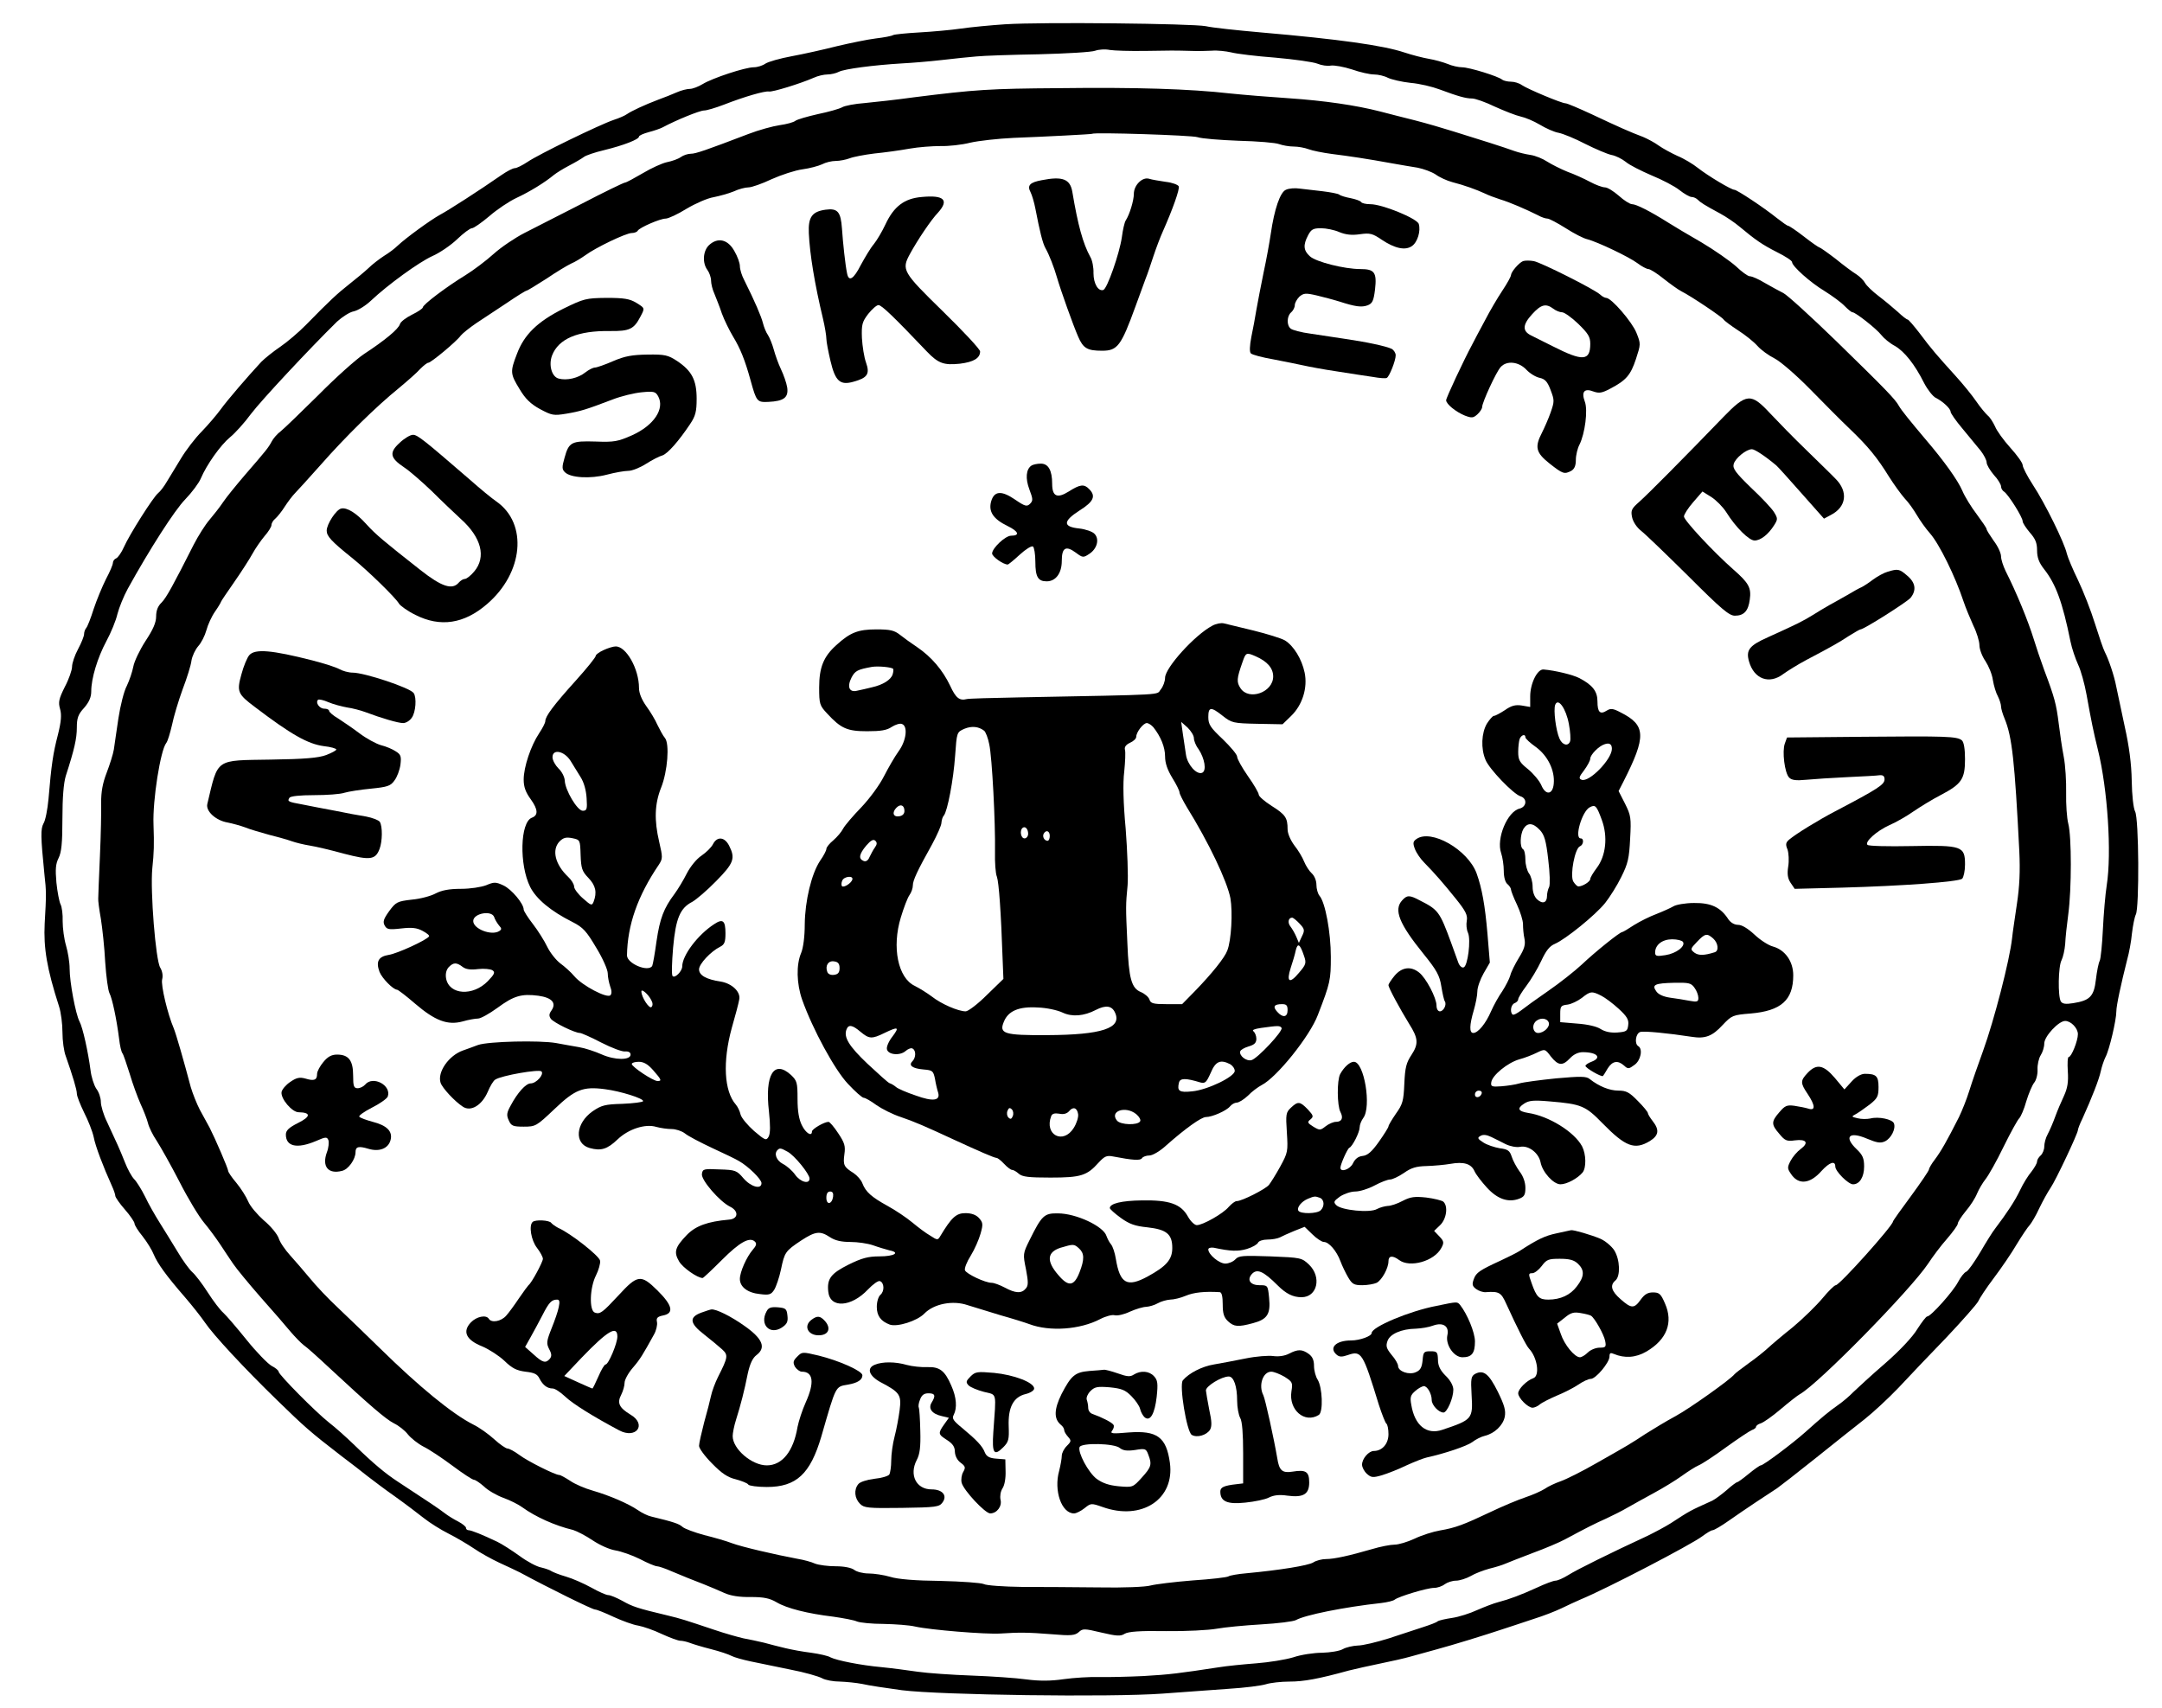 <?xml version="1.0" standalone="no"?>
<!DOCTYPE svg PUBLIC "-//W3C//DTD SVG 20010904//EN"
 "http://www.w3.org/TR/2001/REC-SVG-20010904/DTD/svg10.dtd">
<svg version="1.0" xmlns="http://www.w3.org/2000/svg"
 width="900pt" height="711pt" viewBox="0 0 900 711"
 preserveAspectRatio="xMidYMid meet">
<g transform="translate(0,711) scale(0.1,-0.1)"
fill="#000000" stroke="none">
<path d="M4185 7009 c-60 -4 -144 -12 -185 -18 -41 -6 -119 -13 -173 -16 -54
-3 -103 -8 -109 -11 -6 -4 -38 -10 -72 -14 -33 -4 -106 -19 -161 -32 -55 -14
-140 -33 -189 -42 -49 -9 -98 -23 -110 -31 -11 -8 -33 -15 -48 -15 -36 0 -172
-45 -213 -70 -18 -11 -42 -20 -53 -20 -12 0 -36 -6 -54 -14 -18 -8 -53 -22
-78 -31 -58 -22 -111 -47 -130 -60 -8 -6 -33 -17 -55 -24 -59 -20 -314 -144
-359 -175 -21 -14 -45 -26 -53 -26 -8 0 -33 -13 -56 -29 -89 -62 -221 -147
-257 -166 -38 -21 -140 -95 -175 -128 -11 -11 -36 -30 -56 -42 -20 -13 -50
-36 -65 -51 -16 -15 -51 -44 -79 -66 -52 -41 -81 -68 -179 -168 -32 -33 -82
-75 -110 -94 -28 -19 -63 -47 -78 -62 -54 -58 -142 -160 -170 -199 -16 -22
-51 -63 -78 -91 -27 -27 -66 -78 -87 -113 -21 -34 -47 -78 -59 -97 -11 -19
-27 -40 -36 -47 -20 -16 -119 -172 -142 -224 -10 -23 -25 -44 -32 -47 -8 -3
-14 -12 -14 -19 0 -8 -13 -38 -29 -68 -15 -30 -38 -85 -51 -124 -12 -38 -26
-74 -31 -79 -5 -6 -9 -17 -9 -26 0 -8 -11 -36 -25 -62 -14 -26 -25 -59 -25
-73 0 -14 -13 -52 -30 -84 -25 -50 -28 -64 -20 -92 7 -24 5 -52 -9 -108 -20
-77 -27 -123 -39 -266 -4 -44 -13 -91 -21 -103 -12 -23 -12 -53 4 -212 8 -70
8 -84 1 -205 -5 -101 9 -187 60 -345 8 -25 14 -73 14 -107 0 -35 6 -80 14
-100 29 -83 46 -139 46 -156 0 -10 14 -45 30 -78 17 -33 35 -79 40 -102 7 -38
39 -122 76 -204 8 -17 14 -36 14 -41 0 -6 18 -32 40 -57 22 -25 40 -52 40 -58
0 -7 15 -31 34 -54 18 -23 39 -57 46 -75 16 -38 51 -87 130 -178 31 -36 68
-83 83 -105 35 -52 163 -190 302 -325 111 -108 135 -130 265 -230 40 -30 89
-68 110 -85 21 -16 72 -55 115 -85 42 -30 96 -71 120 -90 24 -19 70 -48 102
-64 32 -16 79 -44 106 -62 26 -18 73 -44 105 -59 31 -14 71 -33 87 -41 120
-65 301 -154 312 -154 7 0 42 -14 78 -31 35 -16 81 -33 102 -36 21 -4 65 -19
98 -35 33 -15 68 -28 77 -28 9 0 27 -4 40 -9 13 -5 52 -17 88 -26 36 -9 74
-22 85 -28 11 -6 47 -16 80 -23 33 -7 107 -22 165 -34 58 -11 117 -28 132 -36
14 -8 48 -14 75 -14 26 -1 68 -5 93 -10 25 -6 99 -17 165 -26 160 -20 868 -30
1085 -14 85 6 209 15 275 20 66 4 136 13 155 19 19 6 63 11 98 11 59 0 120 11
247 46 28 7 86 20 130 29 44 9 103 22 130 30 28 8 75 21 105 29 70 19 197 58
275 84 33 11 92 30 130 43 39 12 90 32 115 44 25 12 61 29 80 37 111 46 458
227 505 262 19 14 38 26 44 26 6 0 37 18 68 40 61 43 174 118 201 135 9 6 81
62 160 125 79 63 171 137 205 163 34 27 97 85 140 130 42 45 132 140 200 210
67 71 126 138 132 150 5 12 34 56 65 97 31 41 74 104 95 140 22 36 46 72 54
80 7 8 26 39 40 70 15 31 36 69 47 85 21 30 114 227 114 241 0 4 8 26 19 48
39 86 69 163 76 196 4 19 13 46 20 60 16 30 45 154 45 190 0 24 19 112 45 215
8 28 17 77 20 110 4 33 11 68 16 78 15 27 13 402 -3 429 -7 14 -13 67 -14 128
-1 70 -11 145 -29 225 -14 66 -30 140 -35 165 -9 48 -32 115 -48 146 -6 11
-24 64 -41 118 -17 55 -49 136 -70 180 -22 45 -43 95 -47 111 -10 46 -92 212
-141 286 -24 37 -43 74 -43 83 0 9 -23 41 -51 72 -28 31 -57 71 -64 89 -8 17
-21 38 -30 45 -9 8 -31 34 -48 59 -17 25 -56 73 -87 107 -76 84 -99 110 -149
177 -24 31 -46 57 -50 57 -4 0 -22 14 -41 32 -19 17 -55 47 -80 66 -25 19 -50
43 -56 54 -5 10 -22 27 -36 36 -15 9 -54 38 -87 65 -34 26 -64 47 -67 47 -3 0
-32 20 -64 45 -32 25 -62 45 -66 45 -4 0 -25 15 -48 33 -52 42 -165 117 -176
117 -13 0 -110 58 -152 91 -20 16 -58 39 -85 50 -26 12 -61 31 -78 43 -16 12
-46 28 -65 36 -51 19 -103 42 -213 94 -54 25 -103 46 -110 46 -16 0 -157 59
-182 76 -11 8 -31 14 -45 14 -14 0 -30 4 -36 8 -15 14 -138 52 -168 52 -14 0
-42 6 -60 14 -18 7 -53 17 -77 21 -24 4 -71 16 -104 27 -87 29 -271 55 -595
83 -102 9 -205 20 -230 26 -55 11 -683 18 -835 8z m580 -111 c111 2 121 2 198
0 23 -1 60 0 82 1 22 2 58 -2 80 -7 22 -6 105 -16 184 -22 79 -7 158 -18 175
-25 17 -7 42 -11 56 -8 15 2 54 -5 88 -16 34 -12 75 -21 92 -21 17 0 43 -6 58
-14 15 -7 57 -17 94 -21 37 -3 91 -16 120 -27 78 -29 110 -38 136 -38 13 0 56
-15 95 -34 40 -18 88 -37 107 -41 19 -4 55 -19 80 -34 25 -15 60 -31 79 -34
19 -4 68 -24 110 -46 42 -21 91 -42 109 -46 18 -3 45 -17 60 -29 15 -13 63
-37 107 -56 44 -18 96 -45 116 -61 20 -16 43 -29 51 -29 8 0 19 -5 25 -11 12
-12 27 -22 94 -58 24 -13 61 -38 81 -55 66 -55 93 -74 156 -106 34 -17 62 -35
62 -41 0 -17 76 -85 136 -121 32 -20 70 -48 83 -62 14 -14 28 -26 33 -26 12 0
99 -68 120 -95 10 -13 35 -34 56 -45 40 -23 83 -77 122 -155 14 -27 36 -55 48
-61 30 -15 62 -45 62 -58 0 -6 22 -38 50 -71 27 -33 61 -74 75 -91 14 -18 25
-40 25 -49 0 -10 14 -33 30 -52 17 -18 30 -40 30 -48 0 -8 6 -18 13 -22 17
-11 77 -106 77 -123 0 -7 14 -28 30 -47 23 -26 30 -43 30 -74 0 -30 8 -51 29
-78 49 -62 77 -138 110 -301 6 -30 21 -73 32 -97 11 -23 27 -80 35 -125 20
-111 28 -151 47 -228 41 -166 58 -431 37 -565 -6 -38 -13 -121 -16 -184 -3
-63 -9 -121 -13 -130 -5 -9 -12 -44 -16 -78 -8 -71 -25 -88 -95 -99 -31 -5
-44 -3 -51 7 -13 21 -11 147 3 172 6 12 13 42 15 67 1 25 7 81 13 125 14 105
14 322 0 376 -6 23 -10 81 -9 128 1 47 -3 115 -10 151 -7 36 -16 98 -21 139
-10 80 -17 107 -60 221 -15 41 -35 100 -44 130 -24 77 -71 192 -117 283 -10
21 -19 48 -19 61 0 13 -13 42 -30 64 -16 23 -30 45 -30 49 0 5 -19 32 -41 62
-23 30 -50 74 -60 98 -19 44 -76 124 -154 215 -64 76 -99 119 -110 138 -15 28
-56 70 -261 270 -105 102 -204 192 -220 200 -16 8 -51 27 -77 42 -26 16 -54
28 -63 28 -8 0 -34 19 -58 42 -25 22 -89 67 -143 99 -54 31 -116 68 -138 82
-76 48 -134 77 -151 77 -9 0 -34 16 -55 35 -22 19 -47 35 -58 35 -10 0 -38 10
-62 23 -24 13 -66 32 -94 42 -27 11 -65 30 -84 42 -18 12 -49 25 -70 28 -20 3
-49 10 -66 16 -16 6 -64 22 -105 35 -41 13 -109 34 -150 47 -41 13 -113 34
-160 46 -47 12 -112 28 -145 37 -101 26 -233 45 -380 55 -77 5 -187 14 -245
20 -167 19 -392 26 -710 22 -291 -2 -350 -6 -605 -38 -71 -10 -164 -20 -205
-24 -41 -3 -84 -11 -95 -18 -11 -6 -56 -19 -100 -28 -44 -10 -86 -22 -94 -28
-7 -6 -36 -14 -65 -18 -28 -4 -87 -20 -131 -37 -178 -68 -219 -82 -239 -82
-12 0 -31 -6 -42 -14 -11 -8 -37 -17 -57 -21 -20 -4 -66 -25 -101 -46 -36 -21
-69 -39 -74 -39 -5 0 -86 -39 -178 -87 -93 -47 -201 -103 -241 -123 -39 -20
-97 -59 -128 -87 -31 -28 -84 -68 -118 -89 -77 -47 -177 -122 -177 -134 0 -4
-20 -18 -45 -30 -24 -12 -47 -29 -50 -39 -6 -21 -63 -68 -150 -125 -33 -22
-119 -99 -190 -171 -72 -71 -142 -139 -156 -150 -15 -11 -32 -31 -38 -43 -14
-26 -21 -35 -112 -140 -35 -41 -76 -91 -90 -112 -14 -21 -40 -54 -57 -74 -18
-21 -47 -67 -66 -104 -87 -172 -113 -219 -133 -240 -16 -15 -23 -34 -23 -58 0
-26 -13 -55 -44 -102 -24 -37 -47 -85 -51 -107 -4 -21 -16 -57 -27 -80 -12
-22 -27 -83 -35 -135 -8 -52 -16 -111 -19 -130 -3 -19 -17 -63 -30 -97 -17
-44 -23 -79 -23 -125 1 -34 -1 -135 -5 -223 -4 -88 -7 -167 -7 -175 -1 -8 4
-46 11 -85 6 -38 15 -119 18 -180 4 -60 12 -119 18 -130 11 -21 29 -104 40
-190 3 -27 9 -54 14 -60 4 -5 17 -44 30 -85 12 -41 33 -98 45 -125 13 -28 27
-64 31 -80 4 -17 20 -50 37 -75 16 -25 59 -101 94 -169 35 -69 81 -145 102
-170 21 -25 51 -66 67 -90 16 -24 40 -61 54 -81 14 -21 66 -84 115 -140 50
-56 106 -121 125 -144 19 -22 44 -48 55 -56 11 -7 59 -50 107 -95 167 -155
233 -212 268 -230 19 -9 46 -30 58 -46 13 -16 42 -39 65 -51 23 -11 77 -47
120 -79 44 -33 84 -59 90 -59 6 0 25 -13 42 -28 16 -16 53 -37 80 -47 28 -10
64 -28 80 -40 54 -39 135 -76 211 -94 16 -5 53 -24 81 -43 30 -20 70 -38 95
-42 24 -4 70 -20 102 -36 32 -17 64 -30 71 -30 7 0 34 -9 61 -21 60 -25 77
-32 134 -54 25 -10 63 -26 85 -36 26 -12 64 -18 110 -17 55 0 79 -5 108 -22
42 -25 128 -47 237 -60 41 -6 85 -14 98 -20 13 -5 62 -10 110 -10 48 -1 107
-5 132 -11 62 -14 294 -33 355 -29 78 5 113 5 214 -3 80 -7 96 -5 112 9 16 15
23 15 94 -2 64 -15 80 -16 97 -5 15 9 63 13 172 11 83 -1 178 4 211 10 33 6
116 14 185 18 69 4 134 12 145 18 37 21 200 54 355 71 25 3 50 9 56 14 16 13
135 49 164 49 14 0 34 7 44 15 11 8 32 15 47 15 15 0 43 9 61 19 18 11 53 24
78 31 25 6 54 15 65 20 11 5 63 25 115 45 52 19 113 45 135 57 95 51 123 65
170 86 28 13 68 33 90 46 22 13 72 40 110 61 39 21 91 53 116 71 25 18 56 38
70 44 13 5 65 39 114 75 50 36 98 68 108 72 9 3 17 9 17 13 0 5 9 12 20 15 12
4 49 30 83 59 34 29 70 57 79 62 77 42 461 434 534 543 19 29 54 76 79 104 25
29 45 57 45 63 0 7 15 30 33 52 19 22 40 55 47 73 8 19 24 46 36 61 12 15 46
75 75 135 29 59 59 113 65 118 6 6 20 37 29 70 10 33 25 68 33 78 8 9 15 34
14 54 -1 21 5 47 13 60 8 12 15 34 15 49 0 30 60 94 87 94 24 0 53 -30 53 -55
0 -28 -27 -95 -38 -95 -5 0 -6 -27 -4 -59 3 -45 -1 -70 -16 -103 -11 -23 -28
-63 -37 -88 -9 -25 -23 -57 -31 -72 -8 -14 -14 -37 -14 -51 0 -13 -7 -30 -15
-37 -8 -7 -15 -18 -15 -25 0 -8 -11 -26 -23 -42 -13 -15 -35 -50 -48 -78 -21
-44 -54 -94 -104 -160 -9 -11 -36 -54 -61 -97 -25 -42 -51 -79 -59 -82 -8 -3
-23 -22 -34 -43 -21 -40 -113 -143 -128 -143 -5 0 -23 -24 -41 -52 -19 -32
-72 -89 -134 -143 -57 -49 -116 -104 -133 -120 -16 -17 -46 -42 -65 -55 -37
-26 -66 -50 -134 -111 -55 -49 -175 -139 -186 -139 -4 0 -27 -16 -50 -35 -23
-19 -45 -35 -48 -35 -4 0 -24 -15 -44 -33 -21 -18 -48 -38 -60 -44 -95 -43
-90 -40 -173 -94 -22 -14 -67 -38 -100 -54 -145 -67 -293 -140 -327 -162 -21
-13 -44 -23 -53 -23 -8 0 -43 -13 -77 -29 -66 -30 -113 -48 -163 -61 -16 -4
-55 -19 -85 -32 -30 -14 -77 -29 -105 -33 -27 -4 -54 -10 -60 -14 -5 -5 -32
-15 -60 -24 -27 -9 -92 -30 -143 -47 -51 -16 -109 -30 -130 -30 -20 -1 -48 -7
-62 -15 -14 -8 -52 -14 -86 -15 -34 0 -88 -8 -120 -19 -33 -10 -102 -21 -154
-25 -52 -4 -124 -11 -160 -17 -157 -24 -202 -30 -310 -36 -63 -3 -146 -5 -184
-4 -38 1 -105 -3 -148 -9 -54 -8 -102 -8 -155 -1 -43 6 -145 13 -228 16 -82 3
-184 10 -225 16 -41 6 -109 15 -150 19 -88 8 -187 28 -213 41 -9 6 -45 14 -80
19 -34 4 -82 13 -107 19 -25 6 -65 16 -90 23 -25 6 -63 14 -85 18 -22 5 -76
20 -120 35 -129 43 -137 46 -195 60 -126 30 -147 37 -189 61 -24 13 -50 24
-59 24 -8 0 -40 14 -70 31 -31 17 -78 38 -106 46 -28 8 -55 19 -61 23 -5 4
-25 11 -42 15 -18 3 -59 25 -90 48 -32 23 -74 50 -93 59 -63 30 -108 48 -119
48 -6 0 -11 4 -11 10 0 5 -15 17 -32 26 -18 9 -44 25 -58 36 -22 17 -59 42
-195 131 -49 32 -100 74 -179 151 -33 32 -81 75 -106 94 -58 46 -210 200 -210
212 0 5 -13 16 -29 24 -16 9 -63 57 -104 108 -41 51 -85 102 -97 113 -13 11
-42 49 -65 85 -23 36 -52 74 -65 85 -12 11 -40 49 -61 85 -22 36 -55 90 -74
120 -19 30 -47 79 -61 109 -15 30 -35 62 -45 72 -10 10 -28 42 -39 71 -22 55
-32 77 -74 167 -15 30 -26 68 -26 84 0 16 -8 41 -19 55 -10 15 -21 50 -24 77
-10 76 -32 177 -46 203 -16 31 -41 163 -41 220 0 26 -7 69 -15 96 -8 27 -14
72 -14 101 1 28 -3 60 -9 71 -5 10 -13 51 -17 90 -5 56 -3 78 9 102 12 24 16
62 16 164 0 88 5 148 14 178 36 111 46 156 46 201 0 39 5 55 30 82 21 24 30
45 30 69 0 54 26 140 63 209 19 35 40 86 46 113 7 27 26 74 43 105 90 163 195
327 239 372 28 29 57 68 65 87 24 57 82 139 122 172 20 16 60 60 87 97 44 58
245 273 358 384 22 20 53 40 70 43 18 4 50 24 72 45 69 65 198 159 255 185 30
13 77 45 103 70 26 25 54 46 62 46 7 0 40 23 72 50 32 28 83 62 113 76 56 26
119 65 155 95 11 9 40 27 65 40 25 13 52 29 60 35 8 7 47 20 85 29 82 20 145
45 145 56 0 5 19 13 41 19 23 6 49 15 58 20 56 30 154 70 172 70 11 0 48 11
82 24 87 34 171 58 188 55 15 -3 131 33 186 57 17 8 43 14 58 14 14 0 36 5 47
11 23 12 145 28 263 35 39 2 113 8 165 14 52 6 118 13 145 15 28 3 145 7 260
9 116 3 221 9 235 15 14 5 41 7 60 3 19 -3 85 -5 145 -4z m220 -359 c17 -6 94
-12 172 -15 78 -2 153 -8 168 -14 14 -5 41 -10 60 -10 19 0 46 -5 62 -11 15
-6 60 -15 98 -20 72 -9 146 -20 250 -39 33 -6 81 -14 106 -18 25 -5 58 -17 75
-28 16 -12 47 -26 69 -32 51 -13 103 -32 135 -47 14 -7 43 -18 65 -25 40 -12
107 -41 157 -66 14 -8 32 -14 40 -14 7 0 41 -18 76 -40 34 -22 75 -43 90 -46
42 -11 173 -73 209 -100 17 -13 38 -24 45 -24 7 0 36 -18 63 -40 28 -22 61
-46 75 -53 40 -20 168 -106 175 -117 4 -6 31 -26 60 -45 30 -19 66 -48 81 -65
15 -17 47 -40 71 -52 24 -12 90 -69 147 -127 57 -58 132 -134 167 -167 76 -73
113 -118 163 -199 21 -33 50 -73 65 -90 16 -16 38 -48 51 -70 13 -22 37 -56
54 -75 39 -44 106 -181 140 -284 9 -27 28 -72 41 -101 14 -28 25 -65 25 -81 0
-16 11 -46 25 -66 13 -20 28 -55 31 -79 4 -24 13 -54 21 -68 7 -14 13 -33 13
-42 0 -9 7 -32 15 -51 31 -75 42 -178 61 -551 4 -84 1 -148 -10 -220 -8 -56
-18 -120 -20 -142 -10 -92 -75 -343 -121 -470 -20 -55 -46 -129 -57 -165 -11
-36 -31 -85 -43 -110 -51 -101 -76 -144 -100 -176 -14 -18 -25 -37 -25 -42 0
-5 -34 -55 -75 -111 -41 -55 -75 -103 -75 -106 0 -17 -222 -265 -238 -265 -6
0 -31 -25 -55 -54 -25 -30 -80 -84 -123 -120 -44 -35 -91 -75 -106 -89 -14
-13 -50 -42 -80 -63 -29 -21 -55 -41 -58 -45 -16 -21 -186 -142 -245 -174 -39
-21 -95 -55 -125 -74 -67 -44 -69 -45 -203 -121 -59 -34 -127 -68 -150 -76
-23 -8 -53 -22 -67 -32 -14 -9 -50 -25 -80 -35 -30 -10 -95 -37 -145 -61 -112
-53 -146 -66 -211 -77 -29 -5 -76 -20 -105 -34 -30 -14 -67 -25 -84 -25 -16 0
-59 -8 -95 -19 -93 -27 -156 -41 -190 -41 -17 0 -41 -6 -53 -14 -21 -13 -139
-32 -277 -45 -36 -3 -70 -9 -76 -13 -5 -4 -73 -12 -150 -17 -76 -6 -155 -16
-174 -21 -20 -6 -114 -10 -215 -8 -99 1 -243 2 -320 2 -77 1 -149 6 -160 12
-11 5 -92 11 -180 13 -103 1 -178 7 -209 17 -27 8 -68 14 -90 14 -23 0 -50 7
-60 15 -12 9 -42 15 -77 15 -32 0 -70 5 -86 11 -15 7 -48 16 -73 20 -96 18
-233 50 -273 65 -23 9 -75 24 -116 34 -40 11 -81 26 -90 34 -14 13 -39 21
-130 43 -14 3 -39 15 -56 27 -40 27 -116 60 -188 81 -32 9 -74 27 -94 41 -20
13 -40 24 -45 24 -17 0 -133 58 -167 84 -19 14 -41 26 -48 26 -7 0 -32 17 -56
39 -23 21 -62 49 -87 61 -87 44 -225 157 -390 319 -54 53 -131 127 -171 165
-41 38 -94 94 -119 125 -25 30 -62 73 -82 95 -21 23 -43 55 -48 72 -6 17 -34
51 -62 74 -27 24 -57 59 -65 79 -8 19 -30 54 -49 77 -19 22 -34 45 -34 49 0
10 -55 137 -77 180 -9 17 -27 50 -41 75 -13 25 -30 68 -38 95 -28 106 -61 221
-71 245 -25 58 -54 179 -48 203 4 15 1 34 -8 49 -19 30 -42 319 -33 413 7 67
8 98 5 183 -4 101 29 309 53 339 6 7 16 41 24 75 7 35 27 101 44 148 18 47 35
101 37 120 3 19 16 46 28 60 13 14 28 44 34 66 6 23 22 58 36 78 14 20 25 39
25 41 0 2 25 39 55 82 30 43 64 96 76 118 12 22 35 55 50 73 16 18 29 39 29
46 0 8 7 20 16 27 9 8 27 30 40 51 13 20 32 45 42 55 10 10 58 63 107 118 101
115 231 243 325 319 36 30 76 65 89 80 14 14 29 26 34 26 11 0 117 88 135 113
7 9 37 33 65 52 29 19 86 57 127 84 41 28 78 51 82 51 3 0 41 23 83 50 41 28
88 56 103 63 15 6 41 22 58 34 43 32 170 93 194 93 10 0 22 4 25 10 8 13 93
50 116 50 11 0 50 18 87 41 37 22 87 44 112 48 25 5 62 15 84 24 21 10 49 17
62 17 13 0 56 15 96 34 40 18 98 37 128 41 30 4 67 14 82 21 15 8 40 14 57 14
16 0 42 5 58 11 15 6 62 15 103 20 41 4 107 13 145 20 39 7 97 11 130 11 33
-1 89 5 124 14 35 8 116 17 180 20 131 5 325 15 328 17 7 7 415 -6 438 -14z"/>
<path d="M4337 6360 c-50 -9 -62 -22 -47 -50 6 -12 15 -42 20 -68 19 -98 30
-143 42 -165 15 -26 36 -80 48 -122 15 -52 67 -198 88 -246 21 -49 38 -59 100
-59 64 0 79 20 139 185 16 44 35 96 42 115 8 19 22 62 33 95 11 33 28 78 38
100 43 97 71 177 67 189 -3 7 -27 16 -54 19 -26 4 -58 9 -70 13 -28 8 -63 -27
-63 -63 0 -28 -18 -87 -34 -111 -5 -8 -12 -39 -16 -70 -10 -68 -61 -214 -77
-219 -21 -7 -41 26 -41 70 1 23 -5 54 -13 67 -31 56 -52 134 -75 271 -9 54
-41 66 -127 49z"/>
<path d="M5353 6320 c-24 -10 -48 -80 -63 -183 -5 -34 -18 -107 -30 -162 -11
-55 -25 -125 -30 -155 -5 -30 -14 -81 -21 -113 -7 -37 -8 -62 -2 -68 6 -6 48
-17 94 -25 46 -9 102 -20 124 -25 22 -5 85 -17 140 -25 55 -9 123 -19 150 -23
28 -5 53 -7 58 -4 11 6 37 72 37 94 0 10 -8 22 -17 27 -23 11 -107 29 -198 42
-38 6 -101 15 -139 21 -39 5 -76 15 -83 21 -18 14 -16 53 2 68 8 7 15 20 15
30 0 9 9 25 19 35 18 15 26 16 73 5 29 -7 71 -18 93 -25 68 -22 93 -25 118
-16 20 8 25 18 31 66 8 71 -2 85 -61 85 -67 0 -185 30 -210 53 -27 24 -29 47
-8 87 13 25 21 30 54 30 21 0 56 -7 76 -16 27 -11 52 -14 86 -9 42 6 53 3 91
-23 54 -36 98 -46 126 -26 23 16 37 63 28 92 -8 23 -152 82 -201 82 -19 0 -36
4 -39 9 -3 5 -23 12 -43 16 -21 4 -42 10 -48 15 -5 4 -37 10 -70 14 -33 4 -76
9 -95 11 -19 3 -45 1 -57 -5z"/>
<path d="M3837 6290 c-72 -6 -116 -39 -151 -114 -14 -30 -36 -67 -49 -83 -13
-15 -36 -54 -53 -85 -31 -61 -51 -73 -58 -35 -7 33 -17 125 -21 185 -5 71 -18
86 -69 79 -56 -8 -72 -31 -69 -98 4 -87 24 -210 59 -356 8 -34 14 -71 14 -83
0 -12 8 -54 17 -92 20 -85 40 -103 96 -87 58 16 69 32 52 80 -8 22 -15 68 -17
102 -2 56 1 67 26 100 16 20 35 37 43 37 13 0 64 -49 201 -193 48 -50 71 -58
138 -51 57 7 84 23 84 51 0 9 -70 84 -155 167 -168 164 -173 173 -137 239 31
57 88 142 116 171 48 53 27 75 -67 66z"/>
<path d="M2952 6090 c-26 -24 -29 -75 -7 -104 8 -11 15 -31 15 -44 0 -13 6
-38 14 -55 7 -18 22 -54 31 -82 10 -27 31 -70 46 -95 31 -51 50 -98 74 -185
24 -87 27 -90 73 -88 65 3 85 18 79 60 -3 19 -15 53 -26 76 -11 23 -24 60 -30
82 -6 22 -17 49 -24 60 -8 11 -17 34 -21 50 -7 28 -34 91 -77 177 -11 20 -19
47 -19 60 0 13 -10 41 -23 63 -27 49 -69 58 -105 25z"/>
<path d="M6340 6023 c-17 -7 -49 -44 -50 -58 0 -6 -16 -35 -36 -65 -20 -30
-53 -86 -73 -125 -21 -38 -44 -83 -53 -100 -34 -63 -108 -221 -108 -231 0 -16
41 -49 78 -64 29 -11 35 -10 52 5 11 10 20 24 20 31 0 19 59 147 77 166 25 28
75 23 107 -11 15 -16 40 -31 56 -34 22 -5 32 -16 45 -51 16 -42 16 -47 0 -93
-9 -26 -26 -64 -36 -84 -31 -60 -26 -83 32 -129 55 -43 61 -45 90 -30 13 8 19
21 19 46 0 19 7 48 15 63 23 46 36 145 22 180 -15 41 -1 56 37 41 23 -8 35 -6
69 12 67 35 85 57 107 123 20 62 21 63 2 110 -18 45 -104 145 -126 145 -5 0
-17 6 -25 14 -28 24 -245 133 -276 139 -16 3 -37 3 -45 0z m126 -198 c10 -8
27 -15 37 -15 9 0 40 -22 67 -48 41 -40 50 -54 50 -83 0 -72 -31 -74 -155 -11
-38 19 -80 40 -92 46 -36 18 -35 44 4 87 38 42 58 47 89 24z"/>
<path d="M2345 5825 c-108 -54 -163 -108 -193 -188 -29 -75 -28 -83 11 -147
24 -40 45 -61 85 -83 49 -26 56 -28 110 -19 59 10 82 17 192 59 36 14 90 27
121 30 51 5 58 3 69 -17 28 -52 -18 -121 -109 -162 -59 -26 -74 -29 -152 -26
-100 3 -111 -2 -129 -68 -11 -38 -11 -48 2 -60 23 -23 105 -28 174 -10 34 9
74 16 90 16 15 0 48 13 73 29 25 16 56 32 68 35 22 7 68 59 116 131 22 33 27
51 27 105 0 78 -20 116 -81 157 -38 25 -51 28 -123 27 -64 -1 -94 -6 -143 -27
-34 -15 -69 -27 -76 -27 -8 0 -26 -9 -40 -20 -30 -24 -77 -35 -111 -26 -29 7
-43 56 -28 96 27 70 107 104 242 102 81 -1 99 8 126 60 19 36 19 35 -18 58
-27 16 -50 20 -123 20 -86 -1 -94 -3 -180 -45z"/>
<path d="M7173 5373 c-167 -173 -313 -320 -348 -351 -33 -29 -37 -36 -31 -65
4 -19 19 -42 38 -57 18 -14 106 -99 197 -189 136 -136 169 -164 193 -164 38 0
56 20 62 67 7 49 -4 69 -68 125 -83 73 -206 205 -206 221 0 8 17 35 38 59 l39
45 37 -23 c20 -13 48 -41 62 -63 40 -64 95 -118 118 -118 25 0 57 25 81 63 16
25 16 29 0 55 -9 15 -52 61 -96 102 -64 62 -77 80 -72 98 6 24 52 62 76 62 12
0 57 -30 102 -68 6 -5 52 -56 104 -115 l94 -106 28 15 c65 33 74 97 20 151
-15 16 -70 69 -122 120 -52 50 -119 119 -150 152 -80 86 -98 85 -196 -16z"/>
<path d="M1664 5267 c-45 -41 -41 -63 19 -103 23 -15 74 -60 114 -98 39 -39
94 -91 121 -116 86 -77 107 -159 56 -219 -14 -17 -32 -31 -39 -31 -7 0 -18 -7
-25 -15 -27 -32 -71 -18 -161 53 -150 118 -184 146 -224 190 -41 46 -81 71
-105 65 -21 -5 -60 -65 -60 -92 0 -23 19 -44 105 -113 65 -52 184 -168 196
-191 6 -9 36 -31 69 -47 103 -52 202 -37 297 45 152 130 171 335 40 427 -18
12 -69 54 -113 93 -191 165 -216 185 -235 185 -11 0 -36 -15 -55 -33z"/>
<path d="M4294 5172 c-23 -15 -26 -54 -9 -99 15 -40 16 -47 3 -60 -13 -13 -21
-11 -62 17 -57 39 -87 37 -100 -7 -12 -43 9 -74 69 -103 45 -22 52 -40 14 -40
-24 0 -79 -52 -79 -74 0 -13 46 -46 65 -46 3 0 25 18 50 41 24 22 49 38 55 34
5 -3 10 -32 10 -64 0 -62 11 -81 47 -81 38 0 63 34 63 85 0 56 17 65 59 34 28
-21 31 -21 55 -5 33 21 44 62 22 84 -8 9 -37 19 -63 22 -69 7 -69 30 1 75 59
37 69 60 40 89 -21 22 -38 20 -85 -10 -48 -30 -69 -21 -69 32 0 56 -16 84 -47
84 -16 0 -33 -4 -39 -8z"/>
<path d="M7858 4730 c-15 -4 -42 -19 -60 -32 -18 -14 -40 -28 -48 -32 -8 -3
-35 -18 -60 -33 -25 -14 -58 -33 -75 -42 -16 -9 -48 -28 -70 -42 -41 -25 -60
-35 -184 -91 -79 -35 -94 -54 -80 -102 21 -73 84 -96 142 -52 18 13 61 40 97
59 114 60 134 72 177 100 24 15 45 27 48 27 14 0 192 113 208 131 26 32 21 64
-14 93 -32 28 -39 29 -81 16z"/>
<path d="M5046 4505 c-73 -39 -195 -174 -196 -216 0 -15 -8 -37 -18 -49 -20
-24 39 -21 -587 -33 -115 -2 -214 -5 -220 -7 -31 -8 -46 4 -70 56 -31 65 -78
120 -137 160 -24 16 -56 39 -71 51 -24 19 -41 23 -99 23 -76 0 -109 -13 -166
-65 -54 -48 -72 -94 -72 -177 0 -68 2 -75 33 -108 58 -63 84 -74 167 -74 56 0
82 4 102 18 16 10 35 16 43 12 25 -9 18 -69 -14 -113 -16 -22 -43 -69 -61
-104 -18 -36 -59 -92 -94 -129 -35 -36 -69 -76 -76 -89 -7 -14 -25 -35 -41
-49 -16 -13 -29 -29 -29 -36 0 -6 -11 -28 -26 -49 -36 -54 -63 -167 -64 -265
0 -50 -6 -97 -15 -119 -21 -49 -19 -128 4 -194 44 -124 136 -293 191 -351 30
-32 59 -58 66 -58 6 0 29 -13 52 -30 23 -16 68 -39 102 -50 56 -19 100 -38
225 -96 100 -46 164 -74 173 -74 5 0 19 -11 32 -25 13 -14 28 -25 33 -25 6 0
18 -7 28 -16 15 -13 41 -16 132 -16 126 0 152 8 200 62 25 27 34 31 60 26 83
-16 115 -18 121 -7 4 6 18 11 31 11 13 0 44 18 71 43 78 69 145 117 164 117
26 0 85 26 100 44 7 9 20 16 28 16 9 0 30 13 47 29 16 17 42 36 57 44 63 32
201 204 234 292 52 134 54 146 54 242 0 102 -23 226 -47 254 -7 8 -13 29 -13
46 0 17 -8 37 -19 47 -11 10 -25 32 -32 49 -7 18 -25 48 -41 68 -16 22 -28 49
-28 67 0 48 -9 61 -66 97 -30 19 -54 40 -54 47 0 7 -20 42 -45 77 -25 36 -45
72 -45 81 0 9 -27 41 -60 73 -51 48 -60 61 -60 92 0 43 11 44 60 5 37 -29 43
-31 144 -33 l105 -2 35 34 c48 46 70 118 57 181 -12 57 -46 112 -82 134 -15 9
-74 27 -130 41 -57 14 -113 27 -124 30 -11 3 -33 -1 -49 -10z m181 -127 c48
-21 73 -49 73 -84 0 -66 -101 -102 -136 -49 -17 26 -16 40 8 108 14 41 16 42
55 25z m-1509 -52 c2 -3 1 -13 -2 -23 -7 -23 -41 -44 -86 -54 -19 -5 -47 -11
-61 -14 -34 -9 -44 16 -24 55 15 28 25 33 85 44 26 4 80 -1 88 -8z m1083 -243
c31 -39 49 -83 49 -122 0 -28 10 -56 30 -89 17 -27 30 -54 30 -60 0 -7 14 -34
30 -61 93 -150 168 -309 182 -380 10 -58 4 -175 -13 -218 -11 -30 -65 -97
-136 -170 l-52 -53 -65 0 c-55 0 -66 3 -71 19 -3 10 -19 24 -35 31 -40 16 -51
56 -57 205 -7 152 -7 156 1 240 3 38 -1 144 -8 235 -10 108 -12 190 -6 238 4
40 6 81 3 91 -3 11 4 21 21 29 14 6 26 17 26 25 0 19 29 57 44 57 7 0 19 -8
27 -17z m169 -46 c0 -10 8 -31 19 -45 26 -39 35 -91 15 -99 -23 -9 -61 34 -67
75 -3 20 -9 60 -13 87 l-7 50 27 -24 c14 -14 26 -33 26 -44z m-873 31 c6 -5
16 -30 21 -56 12 -54 26 -328 24 -447 -1 -44 2 -91 8 -105 8 -23 17 -143 24
-350 l3 -75 -69 -67 c-38 -38 -78 -68 -88 -68 -31 0 -102 31 -140 61 -20 15
-52 35 -72 45 -70 33 -96 161 -58 285 12 40 28 82 36 93 8 11 14 29 14 40 0
21 18 60 80 171 21 39 39 79 39 90 1 12 5 25 10 30 15 18 40 148 47 249 7 98
7 98 38 112 31 13 60 10 83 -8z m-332 -334 c0 -12 -8 -20 -22 -22 -25 -4 -31
16 -11 36 17 17 33 10 33 -14z m515 -95 c0 -10 -7 -19 -15 -19 -15 0 -21 31
-9 43 11 10 24 -3 24 -24z m90 -9 c0 -11 -4 -20 -9 -20 -14 0 -23 18 -16 30
10 17 25 11 25 -10z m-728 -48 c-7 -9 -16 -27 -22 -39 -6 -15 -15 -21 -25 -17
-22 9 -19 28 11 64 19 22 30 28 38 20 8 -8 7 -15 -2 -28z m-94 -134 c-5 -15
-35 -34 -43 -27 -3 4 -3 14 1 23 7 18 48 23 42 4z m1862 -183 c21 -22 22 -28
10 -52 l-13 -28 -11 26 c-6 14 -17 33 -24 42 -13 16 -9 37 7 37 4 0 18 -11 31
-25z m18 -133 c11 -31 9 -37 -21 -72 -39 -47 -53 -38 -34 21 8 24 18 57 21 73
8 33 18 26 34 -22z m-1933 -52 c0 -18 -6 -26 -23 -28 -13 -2 -25 3 -28 12 -10
26 4 48 28 44 17 -2 23 -10 23 -28z m1865 -175 c0 -30 -20 -33 -43 -7 -20 22
-13 32 20 32 18 0 23 -5 23 -25z m-937 -10 c40 -19 89 -15 139 11 41 21 67 18
80 -12 29 -64 -55 -92 -283 -93 -180 -1 -201 6 -180 56 18 45 63 64 141 59 36
-1 82 -11 103 -21z m-841 -80 c36 -30 47 -31 100 -5 58 28 63 25 33 -15 -15
-19 -25 -42 -23 -52 4 -24 54 -29 78 -8 10 9 24 14 29 10 15 -8 14 -38 -1 -53
-17 -17 0 -30 47 -34 37 -3 40 -6 47 -38 3 -19 9 -45 13 -57 11 -35 -20 -40
-94 -13 -36 12 -73 28 -81 35 -8 7 -20 14 -27 16 -6 2 -47 39 -92 81 -77 73
-100 111 -87 143 8 21 24 19 58 -10z m1753 16 c7 -13 -100 -127 -125 -134 -22
-6 -53 19 -47 37 2 6 18 15 35 20 24 7 32 15 32 32 0 12 -6 26 -12 31 -8 5 4
10 32 14 72 10 78 10 85 0z m-214 -151 c10 -6 19 -18 19 -28 0 -24 -113 -79
-177 -85 -54 -6 -64 1 -55 37 5 18 27 19 89 0 20 -5 25 0 43 40 20 48 40 57
81 36z m-905 -216 c-5 -13 -10 -14 -18 -6 -6 6 -8 18 -4 28 5 13 10 14 18 6 6
-6 8 -18 4 -28z m272 8 c2 -12 -6 -38 -18 -57 -44 -71 -124 -29 -94 49 4 10
14 13 33 10 18 -4 32 0 41 10 17 21 34 15 38 -12z m242 0 c13 -11 20 -24 16
-30 -10 -17 -81 -15 -96 3 -33 40 36 63 80 27z"/>
<path d="M2513 4404 c-18 -8 -33 -19 -33 -24 0 -6 -37 -52 -83 -103 -93 -103
-127 -149 -127 -169 0 -7 -12 -30 -26 -51 -34 -51 -64 -140 -64 -192 0 -31 8
-53 30 -83 30 -42 31 -66 4 -76 -49 -19 -53 -196 -7 -288 25 -50 86 -101 176
-146 45 -23 58 -38 99 -107 27 -44 48 -92 48 -107 0 -15 5 -39 10 -54 7 -18 7
-31 1 -37 -14 -14 -117 40 -150 79 -14 17 -41 41 -59 54 -17 13 -42 44 -54 69
-12 25 -39 68 -60 95 -21 27 -38 54 -38 60 0 24 -50 84 -84 100 -32 15 -39 15
-72 1 -21 -8 -66 -15 -105 -15 -49 0 -80 -6 -105 -19 -20 -11 -65 -23 -100
-26 -60 -7 -66 -10 -94 -48 -23 -32 -27 -44 -19 -59 9 -17 17 -19 69 -13 44 5
65 3 89 -10 17 -9 30 -19 27 -23 -9 -15 -133 -72 -168 -77 -43 -7 -54 -28 -38
-71 11 -27 56 -73 73 -74 4 0 38 -26 75 -58 83 -71 135 -91 198 -74 24 7 53
12 64 12 11 0 47 20 80 44 69 51 101 60 171 51 57 -8 76 -30 55 -61 -11 -15
-11 -23 -3 -35 12 -16 100 -59 121 -59 6 0 47 -18 89 -40 43 -22 88 -39 100
-37 14 1 22 -4 22 -13 0 -24 -65 -24 -121 1 -27 12 -69 26 -94 30 -25 4 -67
12 -95 17 -69 12 -282 7 -325 -8 -19 -7 -48 -18 -63 -23 -59 -21 -107 -90 -93
-134 7 -22 59 -78 93 -100 33 -22 79 6 103 61 10 24 24 48 32 52 26 17 182 44
192 34 12 -12 -21 -50 -45 -50 -20 0 -55 -39 -83 -92 -17 -30 -18 -41 -8 -62
10 -23 18 -26 62 -26 50 0 53 2 129 74 85 81 118 94 209 82 64 -8 163 -39 159
-50 -1 -4 -40 -9 -86 -11 -73 -2 -87 -6 -124 -31 -71 -50 -78 -135 -12 -153
47 -13 73 -5 116 36 45 43 115 66 161 52 18 -5 47 -9 64 -9 17 0 42 -8 55 -18
13 -11 65 -38 114 -61 50 -23 100 -47 111 -54 39 -22 94 -76 94 -92 0 -28 -44
-16 -75 20 -28 33 -34 35 -100 37 -66 3 -70 2 -73 -19 -4 -25 74 -115 117
-136 37 -18 35 -51 -4 -54 -90 -8 -139 -26 -176 -64 -49 -51 -55 -71 -32 -110
15 -26 76 -69 98 -69 3 0 39 34 80 75 74 74 116 98 138 76 8 -8 5 -17 -9 -33
-26 -30 -54 -93 -54 -122 0 -33 32 -58 84 -63 38 -5 46 -2 59 18 8 13 21 51
28 84 15 72 18 77 84 121 60 39 79 41 120 14 21 -14 47 -20 85 -20 30 0 72 -6
95 -14 22 -8 53 -17 68 -21 46 -9 20 -25 -42 -25 -47 0 -73 -7 -128 -34 -74
-37 -91 -59 -85 -113 7 -70 95 -65 165 9 21 22 43 38 50 35 18 -6 20 -42 2
-57 -8 -7 -15 -28 -15 -50 0 -38 17 -60 54 -74 31 -11 114 15 144 46 40 41
119 56 180 35 26 -8 88 -27 137 -42 50 -14 104 -31 120 -37 85 -32 211 -23
295 21 23 12 50 19 60 16 11 -3 39 3 64 15 25 11 55 20 68 20 13 1 34 7 48 15
14 8 37 14 51 15 15 0 44 7 65 16 33 14 79 19 142 15 8 -1 12 -18 12 -51 0
-38 5 -54 22 -70 25 -23 41 -25 104 -8 60 16 74 38 67 106 -5 52 -6 52 -40 52
-37 0 -53 21 -33 45 22 26 49 14 109 -46 35 -35 64 -49 99 -49 66 0 85 84 31
136 -30 28 -33 29 -160 34 -116 4 -132 3 -146 -12 -9 -10 -28 -18 -42 -18 -26
0 -71 38 -71 59 0 6 10 9 23 7 70 -15 101 -16 138 -5 23 7 43 19 46 26 3 7 20
13 39 13 19 0 42 4 52 9 9 5 36 17 60 27 l43 17 32 -31 c18 -18 40 -32 48 -32
21 0 53 -37 69 -80 7 -19 22 -50 32 -67 17 -29 25 -33 59 -33 22 0 49 5 60 10
22 12 49 61 49 90 0 23 17 25 44 5 45 -34 147 -5 176 50 12 22 11 28 -8 48
l-22 23 25 24 c27 26 34 80 13 98 -7 5 -39 13 -71 17 -48 5 -65 3 -98 -14 -22
-12 -50 -21 -62 -21 -12 -1 -32 -6 -45 -13 -29 -17 -148 -5 -169 16 -13 13
-11 17 15 36 17 11 45 21 64 21 18 0 54 11 80 25 26 14 55 25 65 25 9 0 35 12
57 27 31 22 52 28 95 29 31 1 75 5 98 9 56 10 87 1 101 -30 6 -14 30 -45 52
-69 44 -48 89 -63 134 -46 21 8 26 16 26 45 0 23 -9 49 -24 68 -13 18 -28 46
-33 62 -8 25 -16 31 -50 35 -22 4 -53 14 -68 24 -25 16 -26 20 -11 28 11 6 25
4 44 -5 15 -7 42 -21 60 -30 19 -9 44 -14 60 -11 35 7 77 -25 85 -64 8 -42 54
-92 83 -92 26 0 71 24 92 49 16 20 15 76 -2 109 -32 60 -138 126 -224 139 -43
7 -48 19 -17 39 20 13 39 15 107 9 131 -11 148 -18 219 -91 96 -98 134 -112
197 -74 37 23 41 46 12 83 -11 14 -20 29 -20 33 0 5 -19 28 -42 51 -35 36 -48
43 -81 43 -37 0 -81 18 -119 48 -14 12 -38 12 -140 3 -68 -7 -136 -16 -153
-21 -16 -5 -50 -10 -75 -12 -40 -3 -45 -1 -42 17 4 29 68 81 116 95 23 6 56
19 74 28 33 16 34 16 58 -16 31 -39 49 -40 80 -7 15 16 34 25 53 25 60 0 81
-23 36 -40 -14 -5 -25 -13 -25 -17 0 -9 68 -48 73 -42 2 2 11 16 20 32 20 31
42 34 68 11 16 -15 20 -14 43 3 26 18 36 66 16 78 -17 10 -11 53 8 59 15 5
117 -5 214 -20 56 -9 86 2 129 49 38 40 42 42 117 48 127 11 177 56 177 159 0
58 -34 106 -85 120 -19 5 -54 28 -77 50 -27 25 -52 40 -67 40 -16 0 -31 9 -41
23 -32 50 -72 69 -143 68 -36 0 -75 -7 -86 -14 -12 -7 -43 -21 -71 -32 -27
-10 -69 -31 -93 -46 -24 -16 -46 -29 -49 -29 -10 0 -112 -82 -168 -135 -29
-27 -92 -77 -140 -110 -48 -33 -99 -70 -114 -82 -16 -12 -31 -20 -35 -16 -11
12 -6 41 9 47 8 3 15 10 15 16 0 6 15 31 34 56 19 25 47 72 62 104 20 43 35
62 57 71 44 19 168 119 209 170 19 24 50 73 67 108 28 56 33 78 37 159 5 87 3
98 -21 146 l-27 53 20 39 c96 189 94 235 -11 288 -32 17 -42 18 -58 8 -28 -18
-39 -7 -39 38 0 42 -20 68 -75 97 -27 14 -101 32 -149 36 -26 3 -56 -58 -56
-112 l0 -44 -35 6 c-26 4 -43 0 -70 -19 -20 -13 -40 -24 -46 -24 -5 0 -18 -15
-29 -32 -23 -39 -26 -104 -6 -151 15 -38 116 -143 146 -152 28 -9 26 -43 -4
-51 -51 -12 -98 -125 -77 -185 6 -18 11 -51 11 -74 0 -26 6 -48 15 -55 8 -7
15 -17 15 -23 0 -5 11 -34 25 -63 14 -30 25 -66 25 -81 0 -16 2 -42 6 -60 5
-25 0 -43 -23 -80 -16 -26 -33 -60 -36 -74 -4 -14 -19 -43 -33 -65 -15 -21
-36 -59 -47 -84 -22 -51 -54 -90 -74 -90 -17 0 -16 33 2 94 8 27 15 63 15 79
0 17 12 50 26 75 l26 45 -10 121 c-10 117 -23 189 -45 250 -36 99 -190 187
-251 143 -14 -10 -15 -17 -6 -41 6 -16 23 -41 38 -56 45 -46 80 -86 133 -152
41 -51 49 -68 45 -91 -3 -15 -1 -37 5 -50 13 -29 -1 -139 -18 -144 -7 -3 -17
6 -22 19 -5 13 -18 50 -30 83 -48 131 -54 138 -131 177 -43 23 -53 22 -73 0
-36 -39 -13 -97 89 -223 55 -68 67 -90 74 -135 5 -30 11 -58 15 -63 8 -14 -6
-41 -21 -41 -8 0 -14 10 -14 24 0 32 -44 116 -73 138 -34 27 -71 22 -101 -13
-14 -17 -26 -35 -26 -40 0 -11 48 -99 86 -161 38 -60 40 -83 10 -129 -22 -33
-27 -53 -30 -120 -3 -72 -7 -86 -35 -125 -17 -25 -31 -48 -31 -53 0 -4 -18
-33 -40 -64 -29 -41 -47 -57 -68 -59 -18 -2 -31 -12 -40 -31 -12 -25 -52 -39
-52 -18 0 14 29 79 37 83 13 5 43 65 43 85 0 11 7 28 15 39 35 46 4 234 -39
234 -17 0 -41 -22 -57 -51 -14 -26 -13 -132 1 -158 13 -25 6 -41 -19 -41 -10
0 -29 -8 -42 -18 -23 -18 -25 -18 -52 -2 -24 15 -26 19 -12 30 14 12 13 16
-11 42 -33 34 -41 34 -70 7 -21 -20 -22 -27 -17 -103 5 -79 4 -84 -27 -141
-18 -33 -40 -68 -48 -78 -16 -18 -112 -67 -134 -67 -7 0 -21 -11 -33 -24 -23
-28 -108 -76 -133 -76 -9 0 -26 16 -37 36 -29 52 -77 69 -191 67 -85 -1 -134
-13 -134 -32 0 -4 21 -23 46 -41 36 -26 60 -34 110 -39 80 -9 104 -28 104 -86
0 -48 -24 -76 -103 -119 -85 -46 -115 -30 -132 74 -4 25 -13 52 -20 60 -7 8
-15 24 -19 35 -12 40 -126 94 -202 94 -57 1 -67 -8 -118 -111 -28 -56 -28 -59
-15 -122 10 -53 10 -68 -1 -80 -17 -21 -43 -20 -87 4 -21 11 -45 20 -55 20
-27 0 -105 37 -111 52 -3 8 8 36 24 61 16 26 34 67 41 92 11 39 10 46 -7 65
-12 13 -31 20 -56 20 -39 0 -58 -18 -105 -96 -10 -17 -12 -17 -41 2 -18 10
-51 35 -75 55 -24 20 -70 51 -103 69 -67 37 -91 58 -105 94 -5 14 -22 33 -37
43 -40 25 -44 33 -38 78 5 34 1 48 -26 88 -17 26 -35 47 -40 47 -18 0 -69 -30
-69 -40 0 -23 -26 -7 -42 26 -12 24 -18 58 -18 109 0 68 -2 76 -27 100 -71 65
-110 2 -92 -152 6 -57 6 -90 -1 -104 -10 -18 -14 -17 -61 23 -27 24 -52 54
-56 68 -3 14 -12 33 -20 42 -49 56 -55 179 -17 318 15 52 29 105 31 118 8 32
-29 68 -77 76 -60 9 -90 26 -90 51 0 22 48 74 88 94 18 9 22 20 22 56 0 53
-11 62 -47 38 -68 -44 -133 -130 -133 -176 0 -20 -31 -51 -40 -40 -5 4 -3 58
2 118 11 122 29 165 80 191 16 9 61 47 99 86 74 75 81 95 54 148 -19 37 -50
39 -67 6 -7 -14 -29 -35 -48 -48 -20 -13 -46 -45 -61 -74 -14 -28 -37 -66 -51
-85 -45 -60 -61 -102 -75 -197 -7 -51 -15 -97 -18 -103 -17 -27 -105 10 -105
44 2 126 44 247 133 378 16 25 16 30 1 95 -21 90 -19 157 8 225 27 67 36 183
16 207 -8 9 -21 34 -31 54 -9 21 -30 56 -47 79 -19 27 -30 54 -30 75 0 80 -54
175 -98 173 -9 0 -32 -7 -49 -15z m4018 -308 c6 -32 8 -64 5 -72 -8 -22 -32
-16 -44 11 -15 33 -26 120 -18 141 12 31 45 -15 57 -80z m-181 -55 c0 -6 20
-24 44 -41 49 -36 79 -97 74 -152 -4 -47 -34 -50 -52 -6 -8 18 -33 48 -55 66
-35 28 -41 38 -41 72 0 21 3 45 6 54 7 17 24 22 24 7z m360 -48 c0 -44 -95
-141 -126 -129 -13 5 -11 12 10 39 14 19 26 41 26 49 0 16 36 53 60 60 20 7
30 0 30 -19z m-4335 -50 c11 -18 30 -49 42 -68 14 -22 23 -55 25 -88 3 -45 1
-52 -16 -52 -23 0 -74 87 -75 126 -1 15 -12 37 -26 50 -13 13 -25 34 -25 47 0
36 49 26 75 -15z m4293 -246 c26 -70 17 -150 -21 -200 -15 -20 -27 -40 -27
-46 0 -11 -32 -31 -49 -31 -6 0 -15 10 -22 21 -14 27 7 138 28 146 15 6 18 33
3 33 -27 0 5 111 37 129 24 13 29 8 51 -52z m-258 -42 c19 -20 26 -44 35 -123
7 -56 8 -104 4 -114 -5 -9 -9 -26 -9 -37 0 -29 -18 -36 -41 -15 -12 11 -19 31
-19 53 0 20 -7 45 -15 55 -8 11 -15 37 -15 57 0 21 -4 41 -10 44 -14 9 -12 61
2 85 17 27 40 25 68 -5z m-3993 -104 c2 -56 6 -68 32 -95 31 -32 37 -61 22
-100 -7 -17 -10 -16 -44 14 -20 17 -37 40 -37 49 0 10 -11 28 -25 41 -54 51
-69 112 -36 147 16 16 27 19 53 14 33 -7 33 -7 35 -70z m-360 -258 c3 -10 12
-25 20 -35 12 -13 12 -17 1 -24 -32 -20 -108 9 -108 42 0 32 76 46 87 17z
m5075 -90 c21 -19 24 -52 6 -57 -44 -14 -67 -14 -84 -2 -18 14 -18 16 10 45
34 36 42 37 68 14z m-126 -14 c11 -18 -28 -48 -73 -55 -37 -6 -43 -4 -43 11 0
32 30 55 71 55 21 0 41 -5 45 -11z m-5080 -104 c13 -10 33 -13 64 -9 25 3 52
0 60 -5 12 -8 9 -16 -19 -45 -62 -64 -161 -58 -174 11 -3 18 0 34 10 46 20 21
33 22 59 2z m5128 -87 c9 -12 16 -31 16 -42 0 -16 -5 -18 -37 -12 -21 4 -57
10 -81 13 -27 4 -48 13 -57 26 -20 28 -7 34 75 36 61 1 70 -1 84 -21z m-4343
-51 c7 -12 7 -23 1 -29 -9 -9 -42 41 -42 65 0 13 29 -12 41 -36z m3955 18 c16
-8 48 -32 72 -54 35 -32 43 -46 40 -68 -3 -25 -7 -28 -45 -31 -28 -2 -51 3
-69 14 -16 11 -55 20 -98 23 l-71 6 0 35 c0 31 3 35 30 38 16 2 43 15 60 28
35 28 42 29 81 9z m-219 -111 c7 -18 -20 -44 -44 -44 -20 0 -27 28 -13 45 17
20 49 19 57 -1z m-3728 -199 c35 -40 37 -45 18 -45 -18 0 -107 59 -107 71 0 5
13 9 29 9 21 0 38 -10 60 -35z m3449 -97 c-6 -18 -28 -21 -28 -4 0 9 7 16 16
16 9 0 14 -5 12 -12z m-2890 -242 c29 -15 92 -93 92 -112 0 -25 -38 -15 -60
16 -12 17 -35 37 -51 45 -27 14 -38 43 -22 58 9 9 14 8 41 -7z m190 -188 c-5
-32 -28 -35 -28 -4 0 17 5 26 16 26 10 0 14 -7 12 -22z m2026 -4 c19 -7 21
-35 4 -52 -15 -15 -84 -16 -93 -2 -8 13 13 39 40 50 26 11 30 11 49 4z m-1002
-211 c22 -20 23 -45 2 -99 -23 -59 -46 -62 -89 -11 -50 58 -46 95 10 113 54
16 56 16 77 -3z"/>
<path d="M1038 4383 c-9 -10 -24 -46 -33 -80 -20 -72 -16 -82 56 -136 150
-114 220 -154 287 -163 29 -3 52 -10 52 -14 0 -4 -19 -14 -42 -23 -32 -12 -90
-17 -230 -19 -235 -4 -219 8 -265 -185 -7 -30 36 -69 85 -77 20 -4 53 -13 72
-20 19 -8 64 -21 100 -31 36 -9 79 -21 95 -27 17 -6 50 -14 75 -18 25 -4 89
-19 143 -34 108 -28 130 -25 147 20 12 31 13 94 1 113 -5 7 -31 17 -57 22 -27
4 -85 15 -129 24 -44 8 -105 20 -135 26 -61 11 -65 13 -55 28 4 7 45 11 102
11 53 0 110 4 127 10 17 5 67 13 110 17 69 7 82 11 98 34 11 14 22 44 25 66 4
34 2 42 -19 55 -13 9 -41 21 -62 26 -21 6 -61 28 -89 49 -29 22 -69 49 -89 62
-21 12 -38 27 -38 32 0 5 -9 9 -20 9 -20 0 -38 25 -26 37 3 3 23 -1 43 -10 21
-9 56 -18 78 -22 22 -3 56 -12 75 -19 69 -26 138 -46 158 -46 12 0 28 10 36
22 17 23 21 85 8 103 -15 22 -205 85 -254 85 -17 0 -42 7 -56 15 -15 8 -65 24
-112 36 -169 43 -238 49 -262 22z"/>
<path d="M7757 4043 l-318 -3 -9 -25 c-12 -32 -1 -123 18 -142 11 -11 29 -13
71 -9 31 3 108 8 171 11 63 3 124 6 135 8 14 1 20 -4 20 -17 0 -22 -26 -39
-205 -133 -71 -37 -165 -95 -192 -118 -14 -12 -16 -20 -7 -41 5 -15 7 -47 3
-71 -5 -32 -2 -50 10 -68 l17 -25 197 5 c252 7 483 24 500 37 6 6 12 32 12 59
0 77 -12 81 -223 77 -97 -2 -179 0 -183 5 -13 12 38 58 91 82 28 12 73 38 100
57 28 19 78 50 113 68 88 46 102 67 102 150 0 43 -5 71 -13 78 -20 17 -66 18
-410 15z"/>
<path d="M1346 2689 c-14 -17 -26 -39 -26 -49 0 -26 -12 -31 -48 -20 -25 7
-38 4 -64 -14 -18 -12 -34 -31 -36 -42 -4 -28 44 -84 71 -84 52 -1 51 -18 -1
-44 -40 -20 -52 -32 -52 -49 0 -50 47 -60 125 -27 41 18 46 18 52 4 3 -9 1
-32 -6 -50 -22 -60 5 -93 63 -78 26 6 56 48 56 78 0 23 13 26 53 14 46 -14 84
1 93 37 9 35 -15 60 -74 75 -26 7 -51 16 -56 21 -5 4 19 21 52 38 32 16 62 37
66 46 17 47 -62 89 -94 50 -7 -8 -21 -15 -31 -15 -16 0 -19 8 -19 53 0 63 -19
87 -67 87 -23 0 -39 -9 -57 -31z"/>
<path d="M7525 2644 c-31 -33 -31 -42 0 -88 32 -48 33 -71 3 -61 -13 4 -39 9
-59 12 -31 4 -39 0 -62 -27 -34 -39 -34 -51 0 -90 23 -28 31 -32 65 -27 48 6
59 -10 24 -36 -14 -10 -33 -32 -42 -49 -14 -27 -14 -32 1 -54 31 -48 80 -43
128 12 33 36 57 44 57 18 0 -20 54 -74 74 -74 27 0 46 30 46 74 0 34 -6 48
-30 71 -56 53 -33 77 42 45 41 -17 56 -20 75 -11 25 12 46 52 37 75 -7 17 -64
29 -98 20 -14 -3 -38 -3 -53 1 -26 6 -27 7 -8 17 11 6 37 24 58 40 33 26 37
35 37 73 0 46 -10 55 -57 55 -15 0 -37 -12 -55 -32 l-30 -33 -40 48 c-47 55
-76 60 -113 21z"/>
<path d="M2217 2023 c-16 -15 -6 -76 18 -107 14 -18 25 -39 25 -46 0 -13 -47
-101 -60 -110 -3 -3 -21 -27 -40 -55 -18 -27 -42 -60 -53 -72 -21 -24 -61 -31
-72 -13 -11 18 -51 10 -75 -15 -36 -38 -20 -73 48 -100 28 -12 70 -39 92 -60
32 -31 50 -40 87 -45 37 -4 50 -10 59 -29 14 -27 32 -41 55 -41 9 0 32 -15 52
-34 32 -30 115 -82 224 -140 71 -38 117 24 48 65 -48 29 -57 49 -39 83 8 16
14 38 14 50 0 12 15 40 34 62 31 36 41 53 88 138 10 17 15 41 13 52 -4 17 1
23 25 28 47 9 40 42 -24 105 -68 67 -82 65 -161 -21 -67 -72 -77 -80 -99 -72
-24 9 -21 104 5 155 11 22 19 50 17 61 -3 20 -124 115 -175 137 -11 6 -24 15
-28 20 -7 12 -68 15 -78 4z m109 -354 c-3 -17 -17 -57 -30 -89 -21 -53 -22
-62 -10 -86 11 -20 11 -30 3 -40 -17 -20 -30 -17 -68 18 l-35 31 23 41 c13 23
35 64 49 91 27 53 38 65 61 65 10 0 12 -8 7 -31z m244 -123 c0 -28 -37 -116
-49 -116 -5 0 -18 -22 -30 -50 -12 -27 -23 -50 -25 -50 -2 0 -29 12 -60 26
l-57 26 73 77 c107 111 148 136 148 87z"/>
<path d="M6480 1976 c-48 -10 -80 -25 -155 -74 -11 -7 -45 -24 -75 -38 -91
-42 -105 -51 -115 -79 -8 -22 -6 -29 10 -41 11 -8 29 -14 40 -13 55 4 64 -1
85 -48 48 -105 84 -176 95 -187 35 -37 46 -113 18 -123 -28 -10 -63 -45 -63
-63 0 -19 40 -60 60 -60 7 0 21 6 29 13 9 8 41 24 71 37 30 12 71 33 90 46 19
13 42 24 52 24 21 0 78 68 78 93 0 15 4 17 18 11 45 -19 92 -16 136 10 85 50
112 121 77 200 -17 40 -24 46 -50 46 -22 0 -35 -8 -51 -30 -27 -38 -39 -38
-84 2 -39 34 -45 58 -21 78 21 18 19 86 -5 125 -11 17 -37 39 -57 48 -37 16
-113 38 -123 36 -3 -1 -30 -6 -60 -13z m88 -126 c29 -27 28 -54 -4 -95 -27
-36 -68 -55 -119 -55 -38 0 -49 11 -69 68 -14 39 -14 42 3 42 9 0 27 14 39 30
20 27 28 30 75 30 40 0 59 -5 75 -20z m55 -217 c15 -9 54 -78 59 -105 5 -25 2
-28 -23 -28 -16 0 -38 -9 -49 -20 -11 -11 -26 -20 -33 -20 -22 0 -65 52 -80
98 l-15 42 32 25 c25 21 38 24 66 19 19 -3 38 -8 43 -11z"/>
<path d="M5980 1674 c-114 -22 -270 -88 -270 -113 0 -13 -49 -31 -86 -31 -63
0 -94 -31 -59 -60 11 -9 22 -9 45 -1 58 20 63 11 130 -207 13 -40 27 -75 31
-78 5 -3 9 -23 9 -44 0 -40 -26 -70 -61 -70 -21 0 -49 -32 -49 -57 0 -11 9
-28 20 -38 18 -16 25 -17 63 -6 23 7 69 25 102 41 33 15 71 30 85 33 73 16
166 47 189 64 14 11 38 23 52 26 41 10 76 44 83 79 5 26 -1 48 -29 105 -37 74
-59 92 -94 74 -17 -10 -19 -19 -15 -88 6 -100 3 -103 -122 -145 -65 -22 -115
18 -129 104 -6 32 -3 41 17 58 12 11 28 19 35 20 15 0 33 -32 33 -58 0 -21 29
-52 49 -52 15 0 41 60 41 95 0 16 -12 39 -32 58 -23 23 -32 42 -32 67 -1 32
-4 35 -31 35 -28 0 -30 -3 -33 -38 -3 -29 -9 -41 -28 -49 -28 -13 -74 3 -74
26 0 8 -12 29 -27 46 -21 26 -25 36 -17 58 10 29 58 50 118 51 22 1 54 6 72
13 42 15 68 -3 59 -41 -8 -39 27 -91 63 -91 39 0 52 17 52 66 0 37 -32 114
-62 152 -12 14 -11 14 -98 -4z"/>
<path d="M3191 1651 c-30 -55 14 -100 64 -67 21 14 26 24 23 49 -3 29 -7 32
-40 35 -28 2 -39 -1 -47 -17z"/>
<path d="M2920 1646 c-52 -19 -50 -44 11 -91 28 -22 62 -50 75 -62 26 -24 25
-32 -17 -115 -12 -24 -25 -59 -29 -78 -4 -19 -17 -70 -29 -112 -11 -43 -21
-86 -21 -97 0 -10 24 -43 54 -73 40 -41 65 -58 99 -66 25 -7 49 -16 52 -22 3
-5 38 -10 77 -10 123 0 181 54 227 210 62 215 58 207 110 216 41 7 61 20 61
39 0 18 -97 61 -182 82 -68 16 -69 16 -89 -4 -17 -17 -19 -24 -10 -42 7 -11
20 -21 29 -21 48 0 53 -46 16 -128 -14 -31 -29 -77 -34 -102 -17 -102 -64
-160 -128 -160 -62 0 -142 68 -142 122 0 12 6 43 14 68 19 60 35 122 49 193 9
40 20 64 36 76 41 31 26 68 -49 121 -56 40 -120 72 -139 69 -3 0 -22 -6 -41
-13z"/>
<path d="M3378 1616 c-37 -28 -11 -70 39 -64 34 4 42 31 17 59 -20 22 -32 23
-56 5z"/>
<path d="M5366 1475 c-17 -9 -42 -13 -65 -10 -20 3 -72 -1 -116 -10 -44 -9
-103 -20 -132 -25 -49 -8 -104 -36 -129 -66 -16 -19 16 -214 37 -227 21 -13
61 -2 76 21 8 14 8 34 -3 83 -7 35 -13 72 -14 81 0 18 65 58 95 58 21 0 35
-41 35 -101 0 -27 6 -60 13 -72 8 -14 12 -65 12 -147 l0 -125 -25 -3 c-55 -6
-70 -13 -70 -31 0 -41 28 -54 104 -46 39 4 83 13 98 21 20 10 43 13 77 8 67
-9 91 6 91 55 0 45 -14 54 -69 45 -43 -7 -56 4 -64 56 -14 82 -50 246 -58 262
-21 41 -2 98 33 98 11 0 36 -10 55 -21 33 -21 35 -24 29 -61 -12 -77 55 -135
114 -98 19 12 15 115 -5 147 -8 12 -15 38 -15 57 0 25 -7 39 -22 50 -28 20
-45 20 -82 1z"/>
<path d="M3642 1429 c-36 -14 -25 -47 26 -74 78 -41 85 -52 77 -115 -4 -30
-13 -80 -21 -110 -8 -30 -14 -75 -14 -100 0 -25 -4 -51 -8 -58 -5 -7 -33 -15
-63 -18 -31 -4 -59 -13 -66 -22 -19 -23 -16 -59 7 -82 17 -17 32 -19 174 -17
141 2 156 4 169 22 22 29 1 55 -45 55 -64 0 -94 60 -62 122 13 24 17 55 15
122 -1 48 -4 92 -6 96 -3 5 -1 20 5 34 7 19 17 26 35 26 28 0 31 -10 13 -39
-15 -25 2 -47 43 -56 l29 -7 -20 -28 c-26 -37 -25 -41 13 -65 23 -15 32 -28
32 -49 1 -17 10 -35 24 -45 20 -15 21 -20 11 -38 -7 -11 -10 -31 -7 -45 8 -32
98 -128 119 -128 28 0 50 30 43 57 -3 15 0 34 8 47 9 13 14 43 13 72 l-1 49
-38 3 c-28 2 -40 9 -47 25 -10 27 -34 52 -94 102 -38 31 -44 40 -36 55 15 29
12 73 -10 122 -27 63 -49 79 -101 77 -24 -1 -62 3 -84 9 -48 14 -102 14 -133
1z"/>
<path d="M4535 1403 c-60 -5 -76 -19 -116 -96 -31 -63 -33 -103 -3 -128 8 -6
14 -16 14 -22 0 -6 7 -18 16 -28 14 -16 14 -19 -5 -38 -12 -12 -21 -30 -21
-41 0 -11 -5 -39 -11 -63 -23 -82 10 -177 62 -177 9 0 29 10 44 22 26 21 28
21 74 5 163 -59 302 32 281 184 -15 107 -53 135 -172 126 -69 -6 -78 -5 -68 8
6 8 9 19 5 24 -6 10 -50 32 -87 45 -10 3 -18 14 -18 25 0 11 -3 26 -6 34 -3 9
4 25 15 36 18 18 29 20 80 16 50 -5 65 -11 90 -36 17 -17 34 -41 37 -54 3 -13
12 -29 19 -35 23 -19 42 15 50 85 6 56 4 70 -11 86 -20 22 -55 25 -84 7 -15
-10 -28 -9 -67 5 -26 9 -52 16 -58 15 -5 -1 -32 -3 -60 -5z m127 -321 c13 -10
29 -13 63 -8 42 7 46 6 55 -19 16 -41 13 -52 -27 -96 -37 -41 -38 -41 -96 -36
-41 4 -67 13 -92 31 -35 27 -79 110 -71 132 7 19 146 16 168 -4z"/>
<path d="M4040 1380 c-19 -19 -20 -24 -8 -37 8 -8 37 -20 64 -27 56 -14 51 3
39 -168 -6 -88 3 -101 41 -63 23 23 25 33 23 88 -3 79 20 122 71 134 20 5 35
15 35 23 0 25 -84 57 -167 65 -70 6 -78 5 -98 -15z"/>
</g>
</svg>
